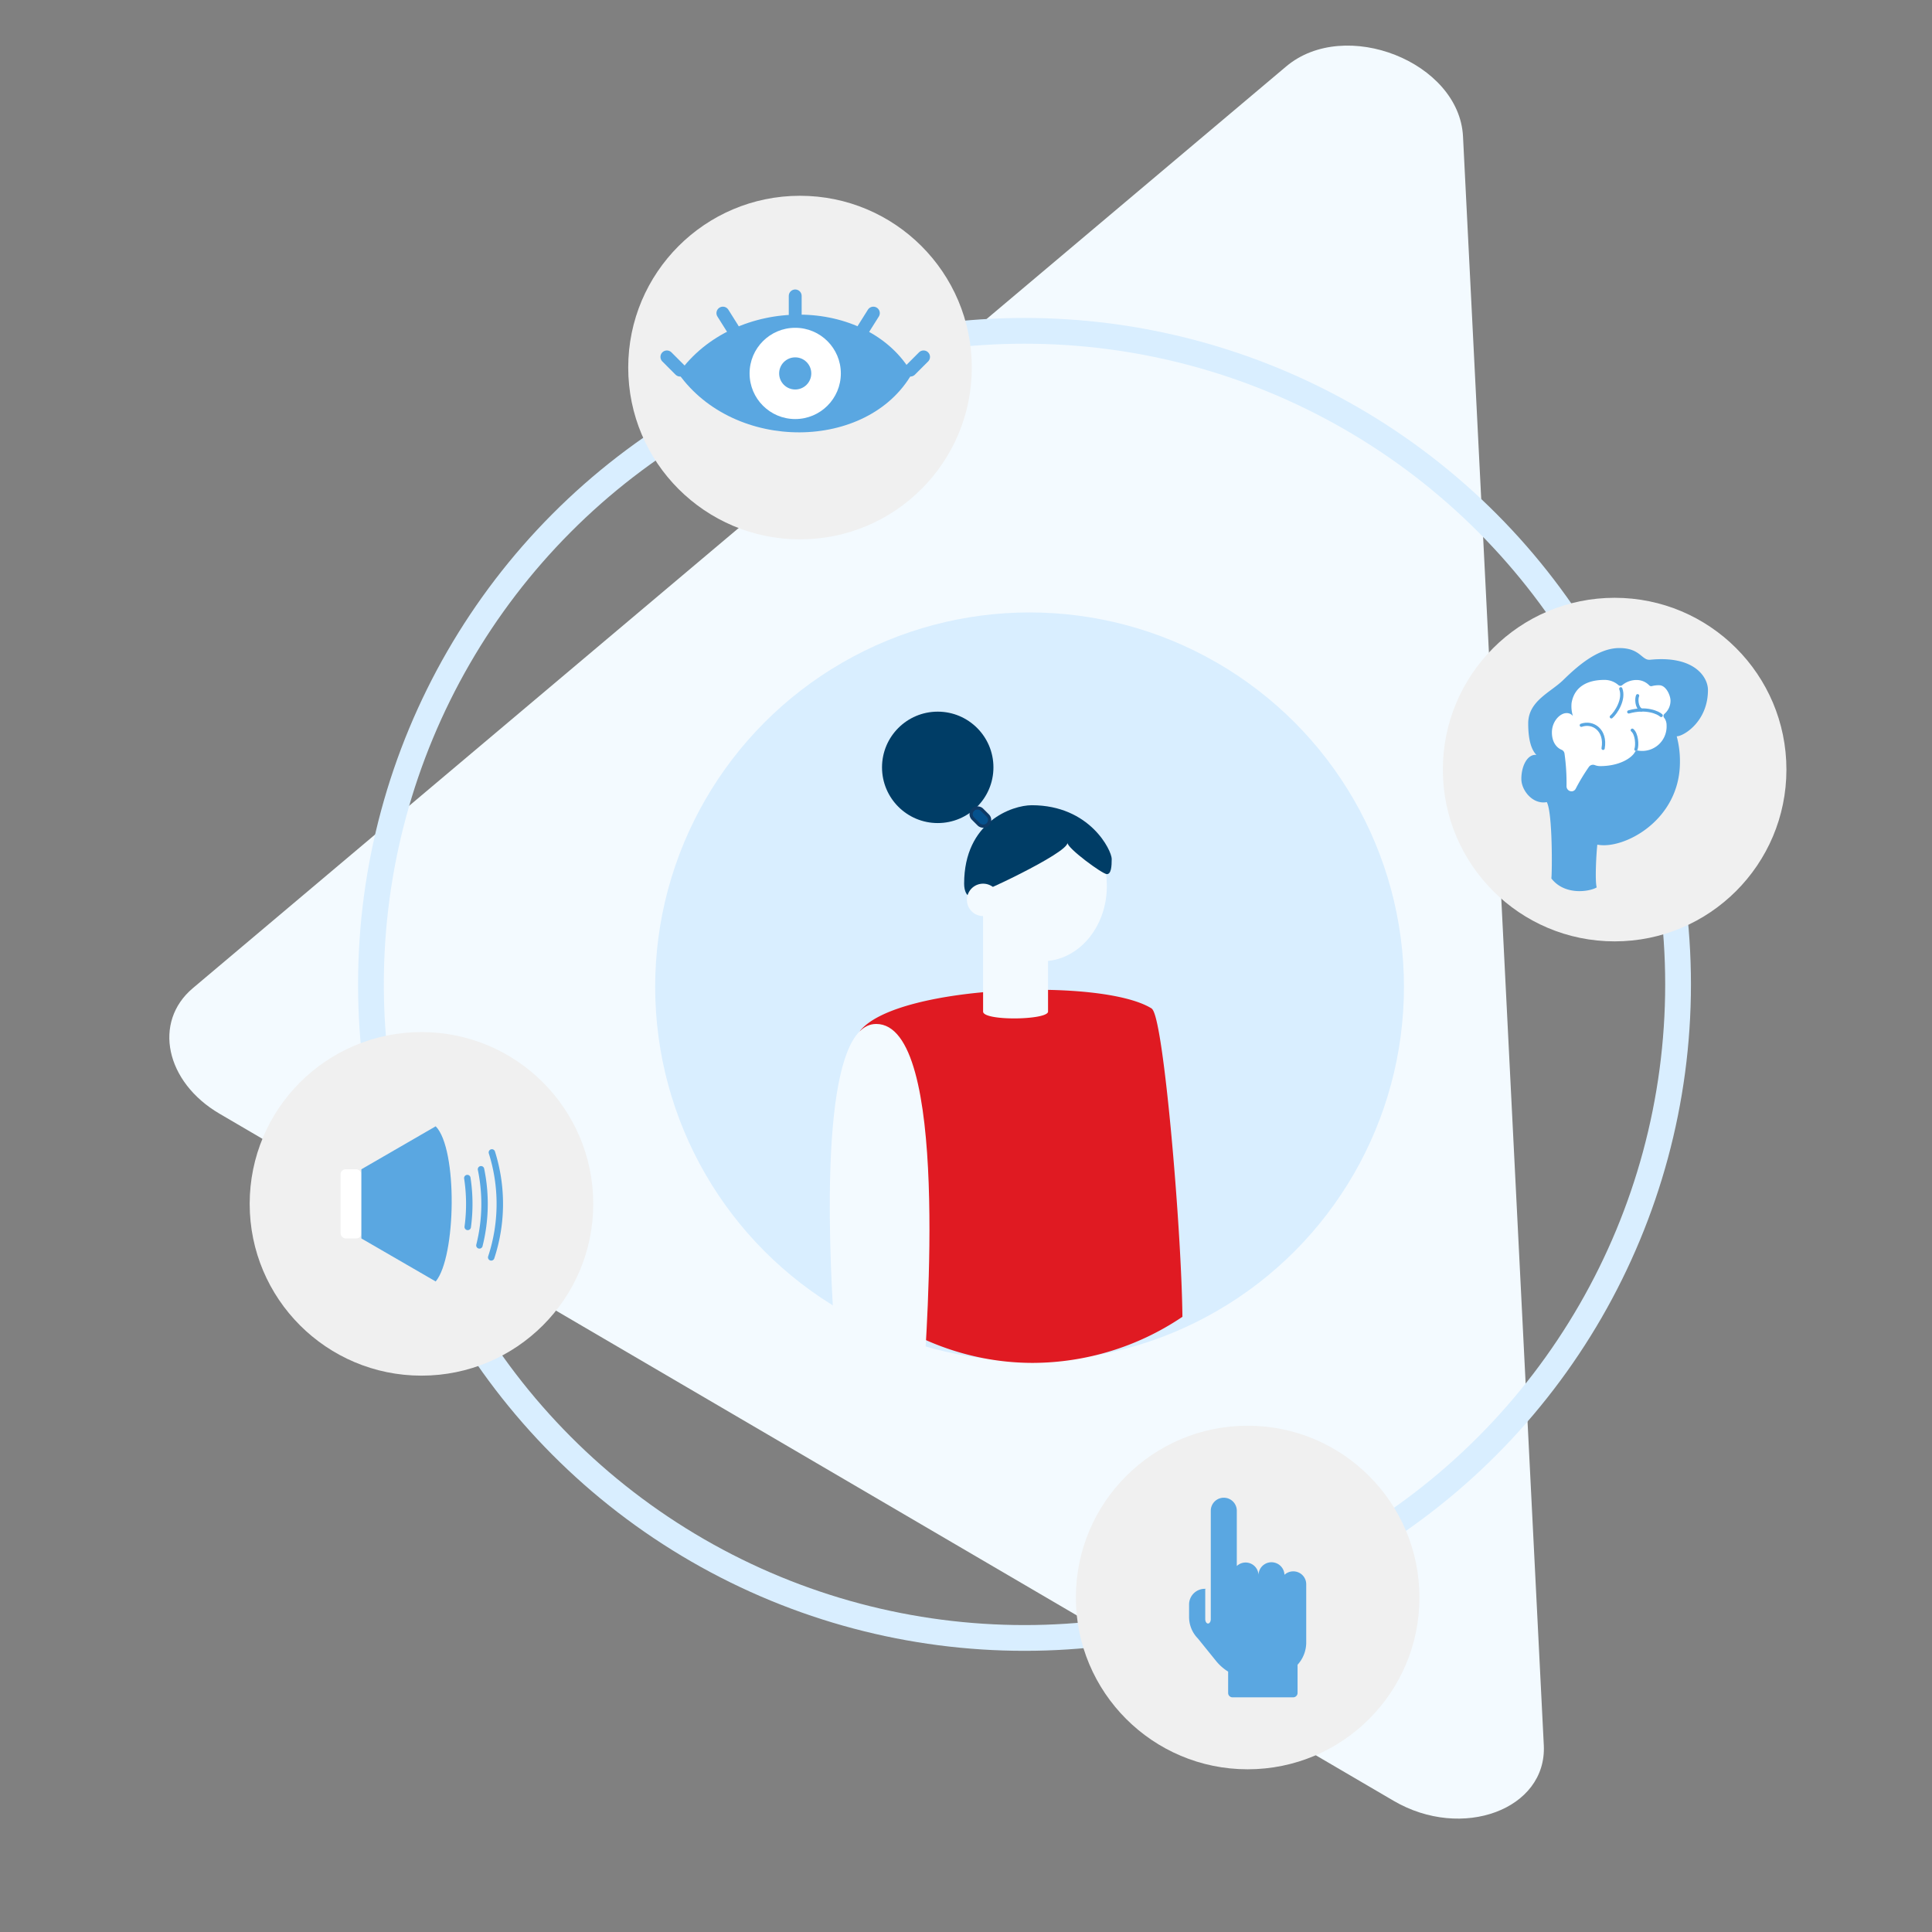 <svg xmlns="http://www.w3.org/2000/svg" width="600" height="600" viewBox="0 0 600 600"><rect x="0" y="0" width="600" height="600" fill="#808080" stroke="none"/><title>accessibility</title><path d="M399.43,20.64,59.89,306.88c-12.47,10.51-8.5,29.18,8.3,39L432.82,559.27c21.24,12.43,47.62,2.65,46.62-17.28L454.35,42.38C453.19,19.27,417.71,5.22,399.43,20.64Z" fill="#f3faff"/><circle cx="319.74" cy="306.47" r="116.27" fill="#d9eeff"/><path d="M357.28,313.55c-15.38-9.38-77.71-7.08-89.6,6.66-1.87,2.17-2.34,53.47-1.48,82,15.51,13,34.32,20.55,54.6,20.55a83,83,0,0,0,45.91-14.08C366.38,380.93,360.78,315.68,357.28,313.55Z" fill="#e01a22" stroke="#e01a22" stroke-miterlimit="10"/><circle cx="291.22" cy="238.31" r="17.3" fill="#003d66"/><ellipse cx="323.7" cy="275.19" rx="20.04" ry="23.33" fill="#f3faff"/><path d="M325.48,314.15c0,2.67-20.17,3-20.17,0V284a1.58,1.58,0,0,1,1.58-1.58h17a1.58,1.58,0,0,1,1.58,1.58Z" fill="#f3faff"/><path d="M301.3,278.34c1.54,0,30.21-13.32,30.21-16.59,0,1.72,10.87,9.72,12.23,9.72s1.51-2.43,1.51-4.74c0-2.53-6.7-16.66-24.83-16.66-6,0-21,5.08-21,24.36C299.42,276.8,300.3,278.34,301.3,278.34Z" fill="#003d66"/><circle cx="305.31" cy="279.46" r="5.03" fill="#f3faff"/><path d="M272.11,318c-16,0-15.35,54.61-13.45,87.92,8.53,12.31,17.13,20.18,28.1,23.61C287.81,413,295,318,272.11,318Z" fill="#f3faff"/><rect x="302.5" y="250.52" width="3.92" height="6.44" rx="1.9" transform="translate(-90.24 289.61) rotate(-45)" fill="#05518d" stroke="#0e3a66" stroke-miterlimit="10"/><circle cx="318.17" cy="305.71" r="202.97" fill="none" stroke="#d9eeff" stroke-miterlimit="10" stroke-width="8"/><path d="M493.44,222.86,495,234.55a9.51,9.51,0,0,0,15.22,6.31l9.35-7.17a9.51,9.51,0,0,0-2.14-16.33l-10.88-4.52A9.51,9.51,0,0,0,493.44,222.86Z" fill="#fafafa"/><circle cx="501.44" cy="239" r="53.35" fill="#f0f0f0"/><path d="M481.79,272.81c.23-1.42.43-20.36-1.42-23.71-4.3.84-7.9-3.59-7.9-7.19,0-4.06,1.89-7.76,4.68-7.47-1.62-1.62-2.55-4.81-2.55-9.76,0-7,6.89-9.6,10.9-13.51s10.54-9.91,17.37-9.91c6.63,0,6.92,3.9,9.61,3.63,13.6-1.36,17.94,5.3,17.94,9.4,0,9.82-7.59,14.37-9.7,14.38a29.68,29.68,0,0,1,1,8c0,18.2-17.62,27.28-25.65,25.64-.27,2-.81,11.16-.2,13.27C494.13,276.76,486.12,278.39,481.79,272.81Z" fill="#5aa7e1"/><path d="M486.5,244.19a65.56,65.56,0,0,0-.64-10.24,1.5,1.5,0,0,0-.9-1.1c-1.11-.44-3-1.92-3-5.39s2.55-6,4.52-6a2.39,2.39,0,0,1,2,.91,10.23,10.23,0,0,1-.41-4.06c.92-5.39,5.39-7.16,10.16-7.16a6.51,6.51,0,0,1,4.35,1.58.92.92,0,0,0,1.28,0,6.93,6.93,0,0,1,4.37-1.55,5.42,5.42,0,0,1,3.9,1.61.89.89,0,0,0,.94.27,8.12,8.12,0,0,1,2.22-.25c2.13,0,3.5,3.18,3.5,4.77a5.35,5.35,0,0,1-1.86,4.1.87.87,0,0,0-.12,1.22,3.7,3.7,0,0,1,.76,2.29,7.58,7.58,0,0,1-8.85,7.91.92.92,0,0,0-1,.49c-1,1.81-4.77,4.33-10.78,4.33a4.47,4.47,0,0,1-1.63-.3,1.56,1.56,0,0,0-1.88.57,60.61,60.61,0,0,0-4.05,6.7,1.5,1.5,0,0,1-1,.83h0A1.57,1.57,0,0,1,486.5,244.19Z" fill="#fff"/><path d="M500.41,222.62c1.45-1.24,4.18-5.43,2.94-8.71" fill="none" stroke="#5aa7e1" stroke-linecap="round" stroke-miterlimit="10"/><path d="M515.89,222.19c-.88-.85-4.64-2.63-10.06-1.1" fill="none" stroke="#5aa7e1" stroke-linecap="round" stroke-miterlimit="10"/><path d="M508.57,216.06c-.4.88-.4,3.54,1.13,4.47" fill="none" stroke="#5aa7e1" stroke-linecap="round" stroke-miterlimit="10"/><path d="M491.09,225.24c3.62-1.29,7.77,1.53,6.77,7.17" fill="none" stroke="#5aa7e1" stroke-linecap="round" stroke-miterlimit="10"/><path d="M508.06,232.72c.48-1.33.28-4.79-1.14-5.95" fill="none" stroke="#5aa7e1" stroke-linecap="round" stroke-miterlimit="10"/><circle cx="130.89" cy="373.87" r="53.35" fill="#f0f0f0"/><rect x="105.77" y="363.13" width="6.46" height="21.48" rx="1.58" fill="#fff"/><path d="M112.23,363.13l23.08-13.35c6.89,7,6.35,40.6,0,48.19l-23.08-13.36" fill="#5aa7e1"/><path d="M145.13,365.86a53.24,53.24,0,0,1,.13,15.17" fill="none" stroke="#5aa7e1" stroke-linecap="round" stroke-linejoin="round" stroke-width="2"/><path d="M149.38,363.13a53.06,53.06,0,0,1-.49,23.64" fill="none" stroke="#5aa7e1" stroke-linecap="round" stroke-linejoin="round" stroke-width="2"/><path d="M152.76,357.9a53.06,53.06,0,0,1-.21,32.59" fill="none" stroke="#5aa7e1" stroke-linecap="round" stroke-linejoin="round" stroke-width="2"/><circle cx="248.45" cy="114.15" r="53.35" fill="#f0f0f0"/><path d="M210.69,116c17.48,24.62,58.78,24.1,72.55,0C269.47,91.88,228.17,91.35,210.69,116Z" fill="#5aa7e1"/><line x1="246.96" y1="97.7" x2="246.96" y2="91.9" fill="none" stroke="#5aa7e1" stroke-linecap="round" stroke-miterlimit="10" stroke-width="4"/><line x1="282.72" y1="114.94" x2="286.82" y2="110.84" fill="none" stroke="#5aa7e1" stroke-linecap="round" stroke-miterlimit="10" stroke-width="4"/><line x1="211.21" y1="114.94" x2="207.11" y2="110.84" fill="none" stroke="#5aa7e1" stroke-linecap="round" stroke-miterlimit="10" stroke-width="4"/><line x1="227.59" y1="102.15" x2="224.5" y2="97.24" fill="none" stroke="#5aa7e1" stroke-linecap="round" stroke-miterlimit="10" stroke-width="4"/><line x1="268.14" y1="102.15" x2="271.23" y2="97.24" fill="none" stroke="#5aa7e1" stroke-linecap="round" stroke-miterlimit="10" stroke-width="4"/><circle cx="246.96" cy="115.97" r="14.17" fill="#fff"/><circle cx="246.96" cy="115.97" r="4.99" fill="#5aa7e1"/><circle cx="387.47" cy="496.12" r="53.35" fill="#f0f0f0"/><path d="M401.64,488a4,4,0,0,0-2.74,1.07,4,4,0,0,0-8.06.27,4,4,0,0,0-6.74-3V469.17a4,4,0,0,0-8.08,0v33.68c0,.75-.39,1.35-.86,1.35s-.86-.6-.86-1.35V493.5a2.25,2.25,0,0,1,.52-.08h-.69a4.87,4.87,0,0,0-4.85,4.85v3.91a9.5,9.5,0,0,0,2.73,6.66l5.66,7a14.88,14.88,0,0,0,3.74,3.29v6.64a1.35,1.35,0,0,0,1.35,1.35h18.86a1.36,1.36,0,0,0,1.35-1.35V517a10.25,10.25,0,0,0,2.69-6.92v-18A4,4,0,0,0,401.64,488Z" fill="#5aa7e1"/></svg>